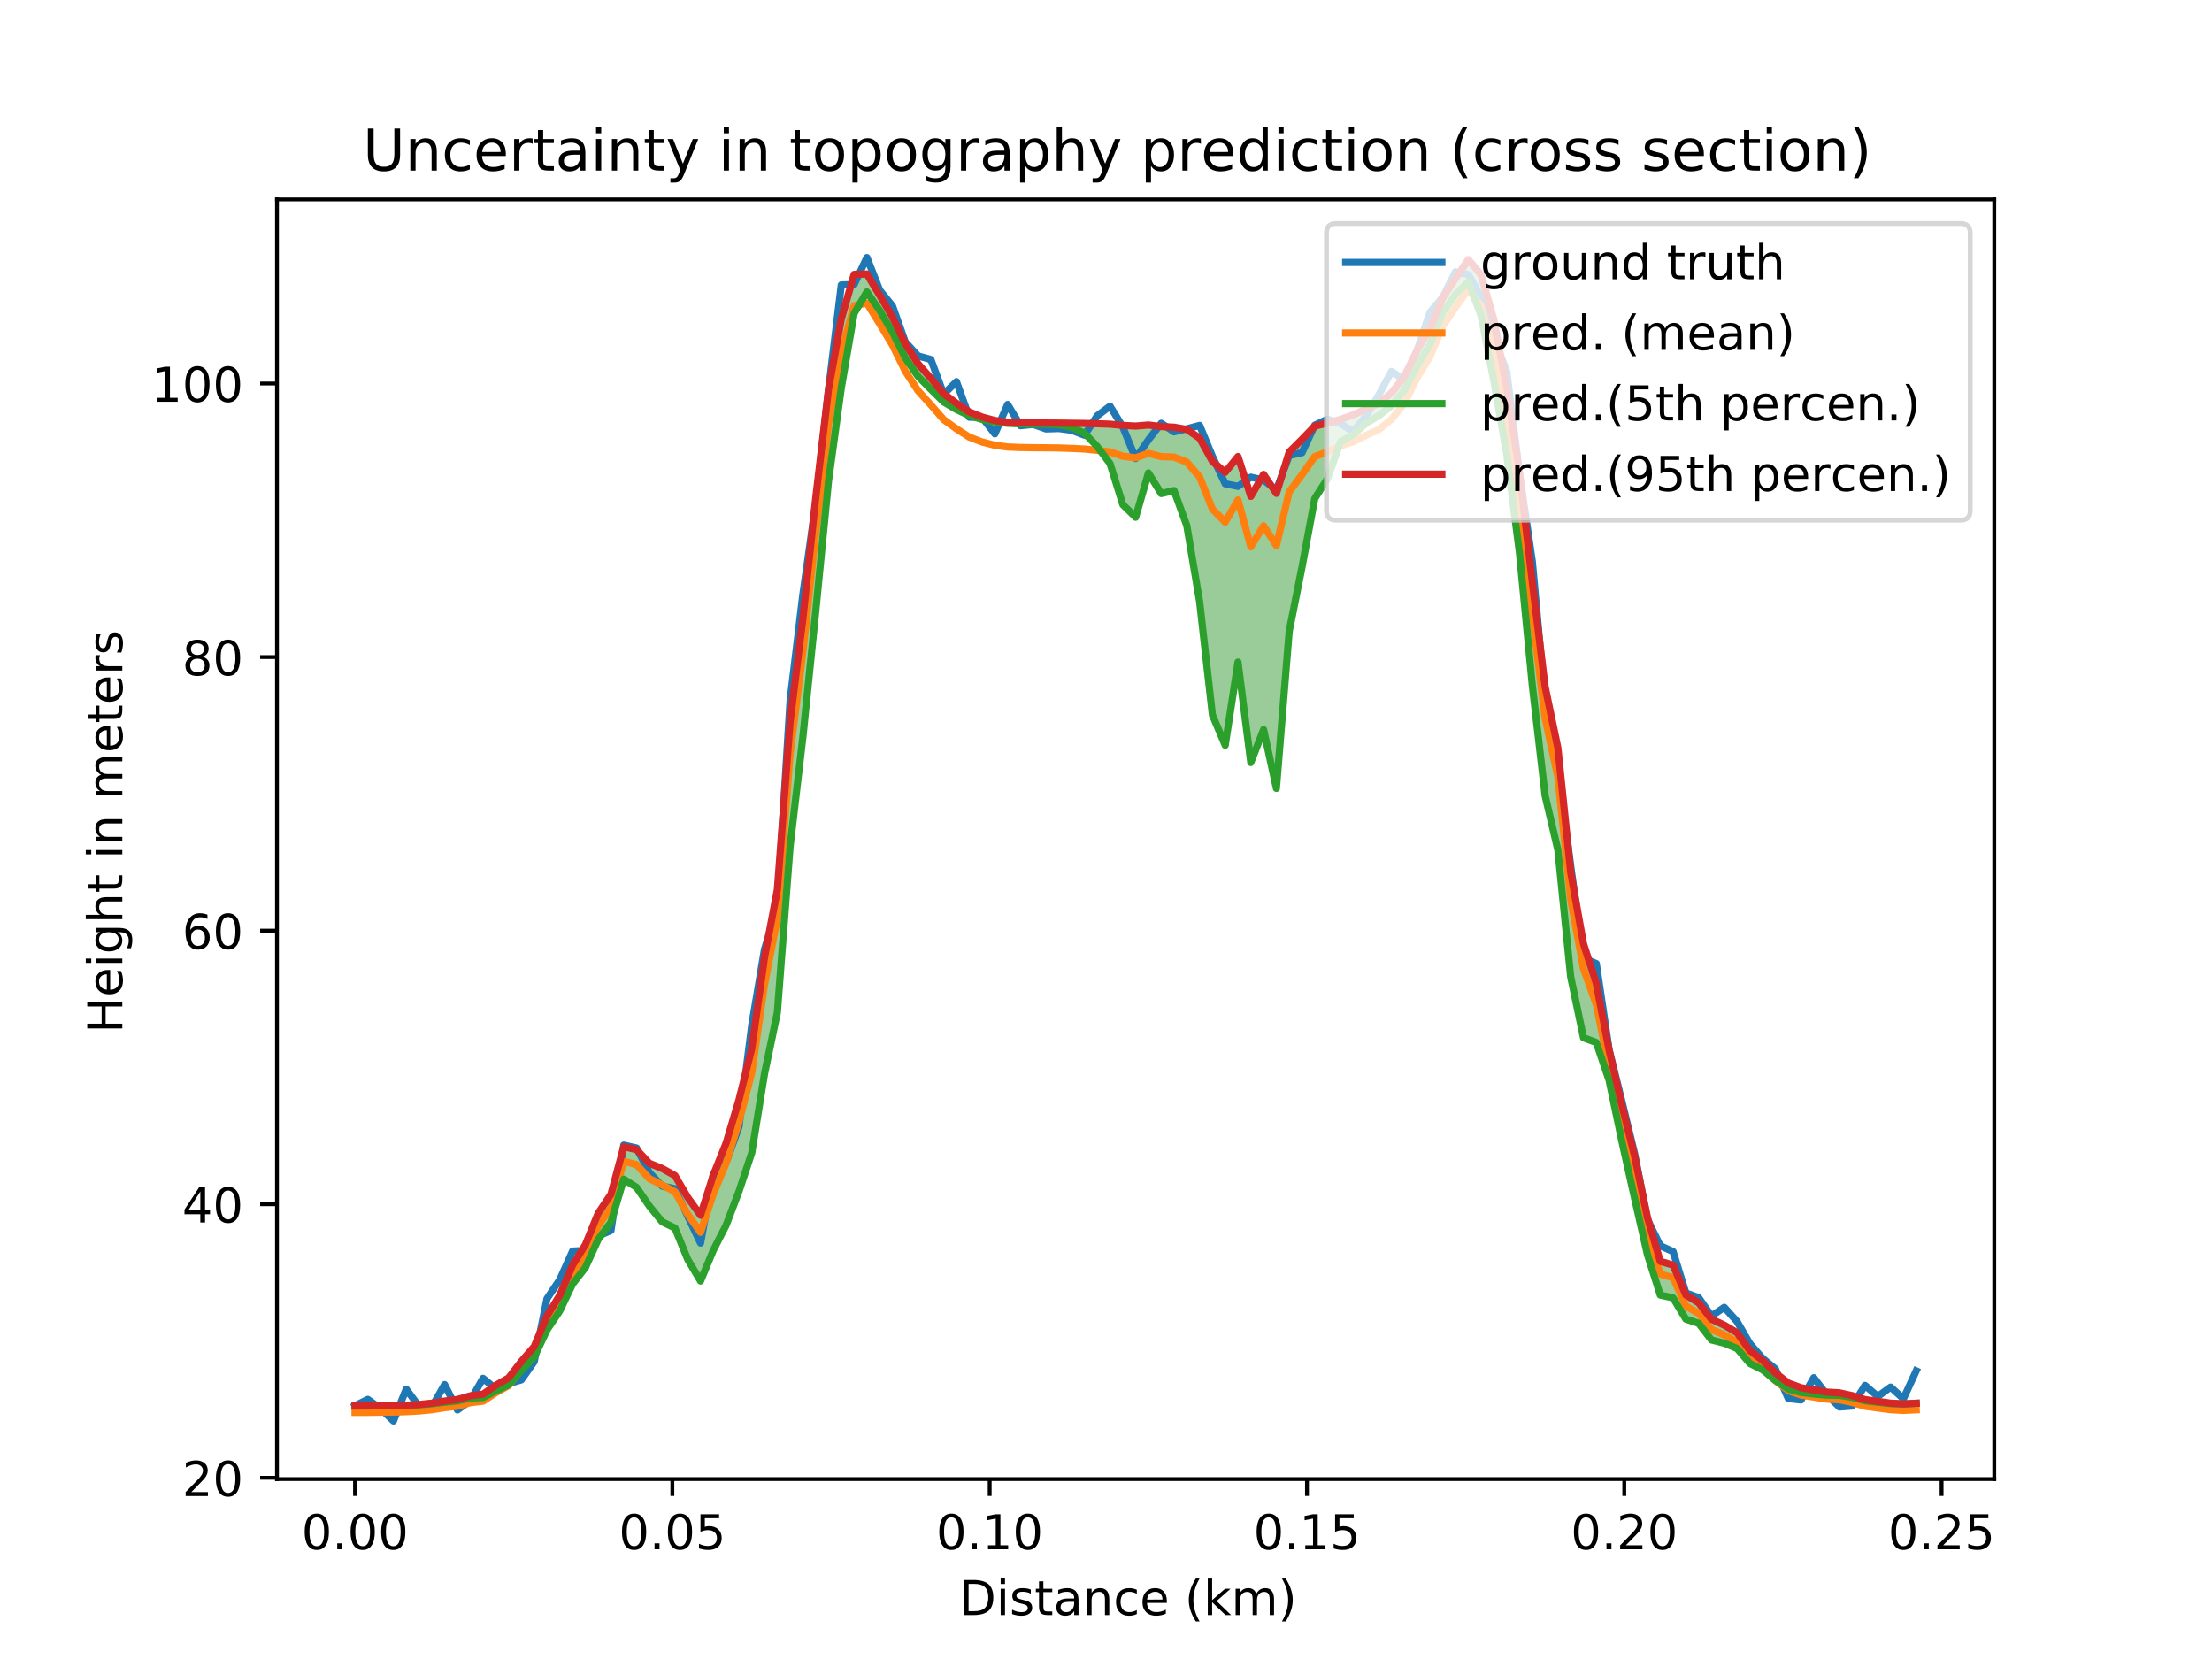 <?xml version="1.0" encoding="utf-8" standalone="no"?>
<!DOCTYPE svg PUBLIC "-//W3C//DTD SVG 1.1//EN"
  "http://www.w3.org/Graphics/SVG/1.1/DTD/svg11.dtd">
<!-- Created with matplotlib (http://matplotlib.org/) -->
<svg height="345pt" version="1.1" viewBox="0 0 460 345" width="460pt" xmlns="http://www.w3.org/2000/svg" xmlns:xlink="http://www.w3.org/1999/xlink">
 <defs>
  <style type="text/css">
*{stroke-linecap:butt;stroke-linejoin:round;}
  </style>
 </defs>
 <g id="figure_1">
  <g id="patch_1">
   <path d="M 0 345.6 
L 460.8 345.6 
L 460.8 0 
L 0 0 
z
" style="fill:#ffffff;"/>
  </g>
  <g id="axes_1">
   <g id="patch_2">
    <path d="M 57.6 307.584 
L 414.72 307.584 
L 414.72 41.472 
L 57.6 41.472 
z
" style="fill:#ffffff;"/>
   </g>
   <g id="PolyCollection_1">
    <path clip-path="url(#pccee287b37)" d="M 73.833 292.38 
L 73.833 292.38 
L 76.494 292.376 
L 79.155 292.34 
L 81.816 292.316 
L 84.477 292.251 
L 87.138 292.141 
L 89.799 291.929 
L 92.46 291.596 
L 95.122 291.331 
L 97.783 290.728 
L 100.444 290.62 
L 103.105 289.257 
L 105.766 287.981 
L 108.427 284.986 
L 111.088 282.226 
L 113.749 276.567 
L 116.41 272.613 
L 119.071 267.031 
L 121.733 263.609 
L 124.394 257.754 
L 127.055 254.171 
L 129.716 245.22 
L 132.377 246.928 
L 135.038 250.811 
L 137.699 254.08 
L 140.36 255.38 
L 143.021 261.915 
L 145.683 266.396 
L 148.344 259.986 
L 151.005 254.787 
L 153.666 247.782 
L 156.327 239.755 
L 158.988 223.291 
L 161.649 210.592 
L 164.31 175.935 
L 166.971 153.208 
L 169.632 127.203 
L 172.294 100.026 
L 174.955 80.633 
L 177.616 65.183 
L 180.277 60.71 
L 182.938 64.564 
L 185.599 69.052 
L 188.26 74.426 
L 190.921 78.278 
L 193.582 80.968 
L 196.243 83.584 
L 198.905 85.171 
L 201.566 86.418 
L 204.227 87.227 
L 206.888 87.754 
L 209.549 88.025 
L 212.21 88.137 
L 214.871 88.198 
L 217.532 88.224 
L 220.193 88.321 
L 222.854 88.891 
L 225.516 90.052 
L 228.177 92.857 
L 230.838 96.404 
L 233.499 104.944 
L 236.16 107.563 
L 238.821 98.349 
L 241.482 102.639 
L 244.143 102.016 
L 246.804 109.315 
L 249.466 125.105 
L 252.127 148.68 
L 254.788 154.979 
L 257.449 137.686 
L 260.11 158.561 
L 262.771 151.724 
L 265.432 163.943 
L 268.093 131.312 
L 270.754 117.971 
L 273.415 103.66 
L 276.077 99.509 
L 278.738 91.922 
L 281.399 90.362 
L 284.06 88.041 
L 286.721 86.442 
L 289.382 84.369 
L 292.043 81.153 
L 294.704 76.015 
L 297.365 71.669 
L 300.026 65.045 
L 302.688 61.23 
L 305.349 58.586 
L 308.01 65.664 
L 310.671 79.306 
L 313.332 94.451 
L 315.993 115.039 
L 318.654 142.537 
L 321.315 165.45 
L 323.976 176.777 
L 326.637 203.151 
L 329.299 215.817 
L 331.96 216.79 
L 334.621 224.665 
L 337.282 237.339 
L 339.943 249.266 
L 342.604 260.949 
L 345.265 269.32 
L 347.926 269.902 
L 350.587 274.327 
L 353.249 275.198 
L 355.91 278.649 
L 358.571 279.326 
L 361.232 280.422 
L 363.893 283.537 
L 366.554 284.867 
L 369.215 287.071 
L 371.876 288.854 
L 374.537 289.57 
L 377.198 289.881 
L 379.86 290.126 
L 382.521 290.155 
L 385.182 290.591 
L 387.843 291.293 
L 390.504 291.596 
L 393.165 291.881 
L 395.826 291.985 
L 398.487 291.819 
L 398.487 291.819 
L 398.487 291.819 
L 395.826 291.948 
L 393.165 291.8 
L 390.504 291.428 
L 387.843 291.058 
L 385.182 290.237 
L 382.521 289.647 
L 379.86 289.498 
L 377.198 289.041 
L 374.537 288.588 
L 371.876 287.609 
L 369.215 285.496 
L 366.554 282.921 
L 363.893 280.845 
L 361.232 277.154 
L 358.571 275.57 
L 355.91 274.344 
L 353.249 270.944 
L 350.587 269.286 
L 347.926 263.092 
L 345.265 262.297 
L 342.604 253.206 
L 339.943 240.46 
L 337.282 229.817 
L 334.621 218.37 
L 331.96 204.512 
L 329.299 196.266 
L 326.637 181.38 
L 323.976 155.574 
L 321.315 142.799 
L 318.654 121.018 
L 315.993 98.312 
L 313.332 80.632 
L 310.671 66.526 
L 308.01 57.148 
L 305.349 53.982 
L 302.688 57.918 
L 300.026 61.931 
L 297.365 68.368 
L 294.704 72.808 
L 292.043 78.282 
L 289.382 81.694 
L 286.721 83.885 
L 284.06 85.061 
L 281.399 86.269 
L 278.738 87.223 
L 276.077 87.967 
L 273.415 88.613 
L 270.754 91.361 
L 268.093 94.016 
L 265.432 102.596 
L 262.771 98.652 
L 260.11 103.22 
L 257.449 94.938 
L 254.788 98.215 
L 252.127 95.946 
L 249.466 91.115 
L 246.804 89.302 
L 244.143 88.835 
L 241.482 88.716 
L 238.821 88.38 
L 236.16 88.6 
L 233.499 88.46 
L 230.838 88.211 
L 228.177 88.114 
L 225.516 88.057 
L 222.854 88.022 
L 220.193 87.986 
L 217.532 87.968 
L 214.871 87.954 
L 212.21 87.916 
L 209.549 87.803 
L 206.888 87.443 
L 204.227 86.726 
L 201.566 85.666 
L 198.905 83.859 
L 196.243 81.856 
L 193.582 78.683 
L 190.921 75.663 
L 188.26 71.473 
L 185.599 65.928 
L 182.938 61.423 
L 180.277 56.985 
L 177.616 57.064 
L 174.955 66.293 
L 172.294 80.966 
L 169.632 103.601 
L 166.971 128.566 
L 164.31 150.036 
L 161.649 185.05 
L 158.988 199.066 
L 156.327 218.057 
L 153.666 228.763 
L 151.005 237.697 
L 148.344 244.352 
L 145.683 252.719 
L 143.021 249.008 
L 140.36 244.472 
L 137.699 242.992 
L 135.038 241.916 
L 132.377 239.072 
L 129.716 238.476 
L 127.055 248.355 
L 124.394 252.307 
L 121.733 258.85 
L 119.071 263.108 
L 116.41 269.343 
L 113.749 273.676 
L 111.088 280.032 
L 108.427 283.1 
L 105.766 286.543 
L 103.105 288.09 
L 100.444 289.928 
L 97.783 290.279 
L 95.122 291.033 
L 92.46 291.366 
L 89.799 291.8 
L 87.138 292.071 
L 84.477 292.218 
L 81.816 292.309 
L 79.155 292.338 
L 76.494 292.375 
L 73.833 292.38 
z
" style="fill:#008000;fill-opacity:0.4;"/>
   </g>
   <g id="matplotlib.axis_1">
    <g id="xtick_1">
     <g id="line2d_1">
      <defs>
       <path d="M 0 0 
L 0 3.5 
" id="m22ac71184d" style="stroke:#000000;stroke-width:0.8;"/>
      </defs>
      <g>
       <use style="stroke:#000000;stroke-width:0.8;" x="73.833" xlink:href="#m22ac71184d" y="307.584"/>
      </g>
     </g>
     <g id="text_1">
      <!-- 0.00 -->
      <defs>
       <path d="M 31.781 66.406 
Q 24.172 66.406 20.328 58.906 
Q 16.5 51.422 16.5 36.375 
Q 16.5 21.391 20.328 13.891 
Q 24.172 6.391 31.781 6.391 
Q 39.453 6.391 43.281 13.891 
Q 47.125 21.391 47.125 36.375 
Q 47.125 51.422 43.281 58.906 
Q 39.453 66.406 31.781 66.406 
z
M 31.781 74.219 
Q 44.047 74.219 50.516 64.516 
Q 56.984 54.828 56.984 36.375 
Q 56.984 17.969 50.516 8.266 
Q 44.047 -1.422 31.781 -1.422 
Q 19.531 -1.422 13.062 8.266 
Q 6.594 17.969 6.594 36.375 
Q 6.594 54.828 13.062 64.516 
Q 19.531 74.219 31.781 74.219 
z
" id="DejaVuSans-30"/>
       <path d="M 10.688 12.406 
L 21 12.406 
L 21 0 
L 10.688 0 
z
" id="DejaVuSans-2e"/>
      </defs>
      <g transform="translate(62.7 322.182)scale(0.1 -0.1)">
       <use xlink:href="#DejaVuSans-30"/>
       <use x="63.623" xlink:href="#DejaVuSans-2e"/>
       <use x="95.41" xlink:href="#DejaVuSans-30"/>
       <use x="159.033" xlink:href="#DejaVuSans-30"/>
      </g>
     </g>
    </g>
    <g id="xtick_2">
     <g id="line2d_2">
      <g>
       <use style="stroke:#000000;stroke-width:0.8;" x="139.819" xlink:href="#m22ac71184d" y="307.584"/>
      </g>
     </g>
     <g id="text_2">
      <!-- 0.05 -->
      <defs>
       <path d="M 10.797 72.906 
L 49.516 72.906 
L 49.516 64.594 
L 19.828 64.594 
L 19.828 46.734 
Q 21.969 47.469 24.109 47.828 
Q 26.266 48.188 28.422 48.188 
Q 40.625 48.188 47.75 41.5 
Q 54.891 34.812 54.891 23.391 
Q 54.891 11.625 47.562 5.094 
Q 40.234 -1.422 26.906 -1.422 
Q 22.312 -1.422 17.547 -0.641 
Q 12.797 0.141 7.719 1.703 
L 7.719 11.625 
Q 12.109 9.234 16.797 8.062 
Q 21.484 6.891 26.703 6.891 
Q 35.156 6.891 40.078 11.328 
Q 45.016 15.766 45.016 23.391 
Q 45.016 31 40.078 35.438 
Q 35.156 39.891 26.703 39.891 
Q 22.75 39.891 18.812 39.016 
Q 14.891 38.141 10.797 36.281 
z
" id="DejaVuSans-35"/>
      </defs>
      <g transform="translate(128.687 322.182)scale(0.1 -0.1)">
       <use xlink:href="#DejaVuSans-30"/>
       <use x="63.623" xlink:href="#DejaVuSans-2e"/>
       <use x="95.41" xlink:href="#DejaVuSans-30"/>
       <use x="159.033" xlink:href="#DejaVuSans-35"/>
      </g>
     </g>
    </g>
    <g id="xtick_3">
     <g id="line2d_3">
      <g>
       <use style="stroke:#000000;stroke-width:0.8;" x="205.806" xlink:href="#m22ac71184d" y="307.584"/>
      </g>
     </g>
     <g id="text_3">
      <!-- 0.10 -->
      <defs>
       <path d="M 12.406 8.297 
L 28.516 8.297 
L 28.516 63.922 
L 10.984 60.406 
L 10.984 69.391 
L 28.422 72.906 
L 38.281 72.906 
L 38.281 8.297 
L 54.391 8.297 
L 54.391 0 
L 12.406 0 
z
" id="DejaVuSans-31"/>
      </defs>
      <g transform="translate(194.673 322.182)scale(0.1 -0.1)">
       <use xlink:href="#DejaVuSans-30"/>
       <use x="63.623" xlink:href="#DejaVuSans-2e"/>
       <use x="95.41" xlink:href="#DejaVuSans-31"/>
       <use x="159.033" xlink:href="#DejaVuSans-30"/>
      </g>
     </g>
    </g>
    <g id="xtick_4">
     <g id="line2d_4">
      <g>
       <use style="stroke:#000000;stroke-width:0.8;" x="271.793" xlink:href="#m22ac71184d" y="307.584"/>
      </g>
     </g>
     <g id="text_4">
      <!-- 0.15 -->
      <g transform="translate(260.66 322.182)scale(0.1 -0.1)">
       <use xlink:href="#DejaVuSans-30"/>
       <use x="63.623" xlink:href="#DejaVuSans-2e"/>
       <use x="95.41" xlink:href="#DejaVuSans-31"/>
       <use x="159.033" xlink:href="#DejaVuSans-35"/>
      </g>
     </g>
    </g>
    <g id="xtick_5">
     <g id="line2d_5">
      <g>
       <use style="stroke:#000000;stroke-width:0.8;" x="337.78" xlink:href="#m22ac71184d" y="307.584"/>
      </g>
     </g>
     <g id="text_5">
      <!-- 0.20 -->
      <defs>
       <path d="M 19.188 8.297 
L 53.609 8.297 
L 53.609 0 
L 7.328 0 
L 7.328 8.297 
Q 12.938 14.109 22.625 23.891 
Q 32.328 33.688 34.812 36.531 
Q 39.547 41.844 41.422 45.531 
Q 43.312 49.219 43.312 52.781 
Q 43.312 58.594 39.234 62.25 
Q 35.156 65.922 28.609 65.922 
Q 23.969 65.922 18.812 64.312 
Q 13.672 62.703 7.812 59.422 
L 7.812 69.391 
Q 13.766 71.781 18.938 73 
Q 24.125 74.219 28.422 74.219 
Q 39.75 74.219 46.484 68.547 
Q 53.219 62.891 53.219 53.422 
Q 53.219 48.922 51.531 44.891 
Q 49.859 40.875 45.406 35.406 
Q 44.188 33.984 37.641 27.219 
Q 31.109 20.453 19.188 8.297 
z
" id="DejaVuSans-32"/>
      </defs>
      <g transform="translate(326.647 322.182)scale(0.1 -0.1)">
       <use xlink:href="#DejaVuSans-30"/>
       <use x="63.623" xlink:href="#DejaVuSans-2e"/>
       <use x="95.41" xlink:href="#DejaVuSans-32"/>
       <use x="159.033" xlink:href="#DejaVuSans-30"/>
      </g>
     </g>
    </g>
    <g id="xtick_6">
     <g id="line2d_6">
      <g>
       <use style="stroke:#000000;stroke-width:0.8;" x="403.766" xlink:href="#m22ac71184d" y="307.584"/>
      </g>
     </g>
     <g id="text_6">
      <!-- 0.25 -->
      <g transform="translate(392.633 322.182)scale(0.1 -0.1)">
       <use xlink:href="#DejaVuSans-30"/>
       <use x="63.623" xlink:href="#DejaVuSans-2e"/>
       <use x="95.41" xlink:href="#DejaVuSans-32"/>
       <use x="159.033" xlink:href="#DejaVuSans-35"/>
      </g>
     </g>
    </g>
    <g id="text_7">
     <!--  Distance (km)   -->
     <defs>
      <path id="DejaVuSans-20"/>
      <path d="M 19.672 64.797 
L 19.672 8.109 
L 31.594 8.109 
Q 46.688 8.109 53.688 14.938 
Q 60.688 21.781 60.688 36.531 
Q 60.688 51.172 53.688 57.984 
Q 46.688 64.797 31.594 64.797 
z
M 9.812 72.906 
L 30.078 72.906 
Q 51.266 72.906 61.172 64.094 
Q 71.094 55.281 71.094 36.531 
Q 71.094 17.672 61.125 8.828 
Q 51.172 0 30.078 0 
L 9.812 0 
z
" id="DejaVuSans-44"/>
      <path d="M 9.422 54.688 
L 18.406 54.688 
L 18.406 0 
L 9.422 0 
z
M 9.422 75.984 
L 18.406 75.984 
L 18.406 64.594 
L 9.422 64.594 
z
" id="DejaVuSans-69"/>
      <path d="M 44.281 53.078 
L 44.281 44.578 
Q 40.484 46.531 36.375 47.5 
Q 32.281 48.484 27.875 48.484 
Q 21.188 48.484 17.844 46.438 
Q 14.5 44.391 14.5 40.281 
Q 14.5 37.156 16.891 35.375 
Q 19.281 33.594 26.516 31.984 
L 29.594 31.297 
Q 39.156 29.25 43.188 25.516 
Q 47.219 21.781 47.219 15.094 
Q 47.219 7.469 41.188 3.016 
Q 35.156 -1.422 24.609 -1.422 
Q 20.219 -1.422 15.453 -0.562 
Q 10.688 0.297 5.422 2 
L 5.422 11.281 
Q 10.406 8.688 15.234 7.391 
Q 20.062 6.109 24.812 6.109 
Q 31.156 6.109 34.562 8.281 
Q 37.984 10.453 37.984 14.406 
Q 37.984 18.062 35.516 20.016 
Q 33.062 21.969 24.703 23.781 
L 21.578 24.516 
Q 13.234 26.266 9.516 29.906 
Q 5.812 33.547 5.812 39.891 
Q 5.812 47.609 11.281 51.797 
Q 16.75 56 26.812 56 
Q 31.781 56 36.172 55.266 
Q 40.578 54.547 44.281 53.078 
z
" id="DejaVuSans-73"/>
      <path d="M 18.312 70.219 
L 18.312 54.688 
L 36.812 54.688 
L 36.812 47.703 
L 18.312 47.703 
L 18.312 18.016 
Q 18.312 11.328 20.141 9.422 
Q 21.969 7.516 27.594 7.516 
L 36.812 7.516 
L 36.812 0 
L 27.594 0 
Q 17.188 0 13.234 3.875 
Q 9.281 7.766 9.281 18.016 
L 9.281 47.703 
L 2.688 47.703 
L 2.688 54.688 
L 9.281 54.688 
L 9.281 70.219 
z
" id="DejaVuSans-74"/>
      <path d="M 34.281 27.484 
Q 23.391 27.484 19.188 25 
Q 14.984 22.516 14.984 16.5 
Q 14.984 11.719 18.141 8.906 
Q 21.297 6.109 26.703 6.109 
Q 34.188 6.109 38.703 11.406 
Q 43.219 16.703 43.219 25.484 
L 43.219 27.484 
z
M 52.203 31.203 
L 52.203 0 
L 43.219 0 
L 43.219 8.297 
Q 40.141 3.328 35.547 0.953 
Q 30.953 -1.422 24.312 -1.422 
Q 15.922 -1.422 10.953 3.297 
Q 6 8.016 6 15.922 
Q 6 25.141 12.172 29.828 
Q 18.359 34.516 30.609 34.516 
L 43.219 34.516 
L 43.219 35.406 
Q 43.219 41.609 39.141 45 
Q 35.062 48.391 27.688 48.391 
Q 23 48.391 18.547 47.266 
Q 14.109 46.141 10.016 43.891 
L 10.016 52.203 
Q 14.938 54.109 19.578 55.047 
Q 24.219 56 28.609 56 
Q 40.484 56 46.344 49.844 
Q 52.203 43.703 52.203 31.203 
z
" id="DejaVuSans-61"/>
      <path d="M 54.891 33.016 
L 54.891 0 
L 45.906 0 
L 45.906 32.719 
Q 45.906 40.484 42.875 44.328 
Q 39.844 48.188 33.797 48.188 
Q 26.516 48.188 22.312 43.547 
Q 18.109 38.922 18.109 30.906 
L 18.109 0 
L 9.078 0 
L 9.078 54.688 
L 18.109 54.688 
L 18.109 46.188 
Q 21.344 51.125 25.703 53.562 
Q 30.078 56 35.797 56 
Q 45.219 56 50.047 50.172 
Q 54.891 44.344 54.891 33.016 
z
" id="DejaVuSans-6e"/>
      <path d="M 48.781 52.594 
L 48.781 44.188 
Q 44.969 46.297 41.141 47.344 
Q 37.312 48.391 33.406 48.391 
Q 24.656 48.391 19.812 42.844 
Q 14.984 37.312 14.984 27.297 
Q 14.984 17.281 19.812 11.734 
Q 24.656 6.203 33.406 6.203 
Q 37.312 6.203 41.141 7.25 
Q 44.969 8.297 48.781 10.406 
L 48.781 2.094 
Q 45.016 0.344 40.984 -0.531 
Q 36.969 -1.422 32.422 -1.422 
Q 20.062 -1.422 12.781 6.344 
Q 5.516 14.109 5.516 27.297 
Q 5.516 40.672 12.859 48.328 
Q 20.219 56 33.016 56 
Q 37.156 56 41.109 55.141 
Q 45.062 54.297 48.781 52.594 
z
" id="DejaVuSans-63"/>
      <path d="M 56.203 29.594 
L 56.203 25.203 
L 14.891 25.203 
Q 15.484 15.922 20.484 11.062 
Q 25.484 6.203 34.422 6.203 
Q 39.594 6.203 44.453 7.469 
Q 49.312 8.734 54.109 11.281 
L 54.109 2.781 
Q 49.266 0.734 44.188 -0.344 
Q 39.109 -1.422 33.891 -1.422 
Q 20.797 -1.422 13.156 6.188 
Q 5.516 13.812 5.516 26.812 
Q 5.516 40.234 12.766 48.109 
Q 20.016 56 32.328 56 
Q 43.359 56 49.781 48.891 
Q 56.203 41.797 56.203 29.594 
z
M 47.219 32.234 
Q 47.125 39.594 43.094 43.984 
Q 39.062 48.391 32.422 48.391 
Q 24.906 48.391 20.391 44.141 
Q 15.875 39.891 15.188 32.172 
z
" id="DejaVuSans-65"/>
      <path d="M 31 75.875 
Q 24.469 64.656 21.281 53.656 
Q 18.109 42.672 18.109 31.391 
Q 18.109 20.125 21.312 9.062 
Q 24.516 -2 31 -13.188 
L 23.188 -13.188 
Q 15.875 -1.703 12.234 9.375 
Q 8.594 20.453 8.594 31.391 
Q 8.594 42.281 12.203 53.312 
Q 15.828 64.359 23.188 75.875 
z
" id="DejaVuSans-28"/>
      <path d="M 9.078 75.984 
L 18.109 75.984 
L 18.109 31.109 
L 44.922 54.688 
L 56.391 54.688 
L 27.391 29.109 
L 57.625 0 
L 45.906 0 
L 18.109 26.703 
L 18.109 0 
L 9.078 0 
z
" id="DejaVuSans-6b"/>
      <path d="M 52 44.188 
Q 55.375 50.25 60.062 53.125 
Q 64.75 56 71.094 56 
Q 79.641 56 84.281 50.016 
Q 88.922 44.047 88.922 33.016 
L 88.922 0 
L 79.891 0 
L 79.891 32.719 
Q 79.891 40.578 77.094 44.375 
Q 74.312 48.188 68.609 48.188 
Q 61.625 48.188 57.562 43.547 
Q 53.516 38.922 53.516 30.906 
L 53.516 0 
L 44.484 0 
L 44.484 32.719 
Q 44.484 40.625 41.703 44.406 
Q 38.922 48.188 33.109 48.188 
Q 26.219 48.188 22.156 43.531 
Q 18.109 38.875 18.109 30.906 
L 18.109 0 
L 9.078 0 
L 9.078 54.688 
L 18.109 54.688 
L 18.109 46.188 
Q 21.188 51.219 25.484 53.609 
Q 29.781 56 35.688 56 
Q 41.656 56 45.828 52.969 
Q 50 49.953 52 44.188 
z
" id="DejaVuSans-6d"/>
      <path d="M 8.016 75.875 
L 15.828 75.875 
Q 23.141 64.359 26.781 53.312 
Q 30.422 42.281 30.422 31.391 
Q 30.422 20.453 26.781 9.375 
Q 23.141 -1.703 15.828 -13.188 
L 8.016 -13.188 
Q 14.5 -2 17.703 9.062 
Q 20.906 20.125 20.906 31.391 
Q 20.906 42.672 17.703 53.656 
Q 14.5 64.656 8.016 75.875 
z
" id="DejaVuSans-29"/>
     </defs>
     <g transform="translate(196.274 335.861)scale(0.1 -0.1)">
      <use xlink:href="#DejaVuSans-20"/>
      <use x="31.787" xlink:href="#DejaVuSans-44"/>
      <use x="108.789" xlink:href="#DejaVuSans-69"/>
      <use x="136.572" xlink:href="#DejaVuSans-73"/>
      <use x="188.672" xlink:href="#DejaVuSans-74"/>
      <use x="227.881" xlink:href="#DejaVuSans-61"/>
      <use x="289.16" xlink:href="#DejaVuSans-6e"/>
      <use x="352.539" xlink:href="#DejaVuSans-63"/>
      <use x="407.52" xlink:href="#DejaVuSans-65"/>
      <use x="469.043" xlink:href="#DejaVuSans-20"/>
      <use x="500.83" xlink:href="#DejaVuSans-28"/>
      <use x="539.844" xlink:href="#DejaVuSans-6b"/>
      <use x="597.754" xlink:href="#DejaVuSans-6d"/>
      <use x="695.166" xlink:href="#DejaVuSans-29"/>
      <use x="734.18" xlink:href="#DejaVuSans-20"/>
      <use x="765.967" xlink:href="#DejaVuSans-20"/>
     </g>
    </g>
   </g>
   <g id="matplotlib.axis_2">
    <g id="ytick_1">
     <g id="line2d_7">
      <defs>
       <path d="M 0 0 
L -3.5 0 
" id="md0be994d78" style="stroke:#000000;stroke-width:0.8;"/>
      </defs>
      <g>
       <use style="stroke:#000000;stroke-width:0.8;" x="57.6" xlink:href="#md0be994d78" y="307.313"/>
      </g>
     </g>
     <g id="text_8">
      <!-- 20 -->
      <g transform="translate(37.875 311.113)scale(0.1 -0.1)">
       <use xlink:href="#DejaVuSans-32"/>
       <use x="63.623" xlink:href="#DejaVuSans-30"/>
      </g>
     </g>
    </g>
    <g id="ytick_2">
     <g id="line2d_8">
      <g>
       <use style="stroke:#000000;stroke-width:0.8;" x="57.6" xlink:href="#md0be994d78" y="250.423"/>
      </g>
     </g>
     <g id="text_9">
      <!-- 40 -->
      <defs>
       <path d="M 37.797 64.312 
L 12.891 25.391 
L 37.797 25.391 
z
M 35.203 72.906 
L 47.609 72.906 
L 47.609 25.391 
L 58.016 25.391 
L 58.016 17.188 
L 47.609 17.188 
L 47.609 0 
L 37.797 0 
L 37.797 17.188 
L 4.891 17.188 
L 4.891 26.703 
z
" id="DejaVuSans-34"/>
      </defs>
      <g transform="translate(37.875 254.223)scale(0.1 -0.1)">
       <use xlink:href="#DejaVuSans-34"/>
       <use x="63.623" xlink:href="#DejaVuSans-30"/>
      </g>
     </g>
    </g>
    <g id="ytick_3">
     <g id="line2d_9">
      <g>
       <use style="stroke:#000000;stroke-width:0.8;" x="57.6" xlink:href="#md0be994d78" y="193.533"/>
      </g>
     </g>
     <g id="text_10">
      <!-- 60 -->
      <defs>
       <path d="M 33.016 40.375 
Q 26.375 40.375 22.484 35.828 
Q 18.609 31.297 18.609 23.391 
Q 18.609 15.531 22.484 10.953 
Q 26.375 6.391 33.016 6.391 
Q 39.656 6.391 43.531 10.953 
Q 47.406 15.531 47.406 23.391 
Q 47.406 31.297 43.531 35.828 
Q 39.656 40.375 33.016 40.375 
z
M 52.594 71.297 
L 52.594 62.312 
Q 48.875 64.062 45.094 64.984 
Q 41.312 65.922 37.594 65.922 
Q 27.828 65.922 22.672 59.328 
Q 17.531 52.734 16.797 39.406 
Q 19.672 43.656 24.016 45.922 
Q 28.375 48.188 33.594 48.188 
Q 44.578 48.188 50.953 41.516 
Q 57.328 34.859 57.328 23.391 
Q 57.328 12.156 50.688 5.359 
Q 44.047 -1.422 33.016 -1.422 
Q 20.359 -1.422 13.672 8.266 
Q 6.984 17.969 6.984 36.375 
Q 6.984 53.656 15.188 63.938 
Q 23.391 74.219 37.203 74.219 
Q 40.922 74.219 44.703 73.484 
Q 48.484 72.75 52.594 71.297 
z
" id="DejaVuSans-36"/>
      </defs>
      <g transform="translate(37.875 197.333)scale(0.1 -0.1)">
       <use xlink:href="#DejaVuSans-36"/>
       <use x="63.623" xlink:href="#DejaVuSans-30"/>
      </g>
     </g>
    </g>
    <g id="ytick_4">
     <g id="line2d_10">
      <g>
       <use style="stroke:#000000;stroke-width:0.8;" x="57.6" xlink:href="#md0be994d78" y="136.643"/>
      </g>
     </g>
     <g id="text_11">
      <!-- 80 -->
      <defs>
       <path d="M 31.781 34.625 
Q 24.75 34.625 20.719 30.859 
Q 16.703 27.094 16.703 20.516 
Q 16.703 13.922 20.719 10.156 
Q 24.75 6.391 31.781 6.391 
Q 38.812 6.391 42.859 10.172 
Q 46.922 13.969 46.922 20.516 
Q 46.922 27.094 42.891 30.859 
Q 38.875 34.625 31.781 34.625 
z
M 21.922 38.812 
Q 15.578 40.375 12.031 44.719 
Q 8.5 49.078 8.5 55.328 
Q 8.5 64.062 14.719 69.141 
Q 20.953 74.219 31.781 74.219 
Q 42.672 74.219 48.875 69.141 
Q 55.078 64.062 55.078 55.328 
Q 55.078 49.078 51.531 44.719 
Q 48 40.375 41.703 38.812 
Q 48.828 37.156 52.797 32.312 
Q 56.781 27.484 56.781 20.516 
Q 56.781 9.906 50.312 4.234 
Q 43.844 -1.422 31.781 -1.422 
Q 19.734 -1.422 13.25 4.234 
Q 6.781 9.906 6.781 20.516 
Q 6.781 27.484 10.781 32.312 
Q 14.797 37.156 21.922 38.812 
z
M 18.312 54.391 
Q 18.312 48.734 21.844 45.562 
Q 25.391 42.391 31.781 42.391 
Q 38.141 42.391 41.719 45.562 
Q 45.312 48.734 45.312 54.391 
Q 45.312 60.062 41.719 63.234 
Q 38.141 66.406 31.781 66.406 
Q 25.391 66.406 21.844 63.234 
Q 18.312 60.062 18.312 54.391 
z
" id="DejaVuSans-38"/>
      </defs>
      <g transform="translate(37.875 140.443)scale(0.1 -0.1)">
       <use xlink:href="#DejaVuSans-38"/>
       <use x="63.623" xlink:href="#DejaVuSans-30"/>
      </g>
     </g>
    </g>
    <g id="ytick_5">
     <g id="line2d_11">
      <g>
       <use style="stroke:#000000;stroke-width:0.8;" x="57.6" xlink:href="#md0be994d78" y="79.753"/>
      </g>
     </g>
     <g id="text_12">
      <!-- 100 -->
      <g transform="translate(31.512 83.553)scale(0.1 -0.1)">
       <use xlink:href="#DejaVuSans-31"/>
       <use x="63.623" xlink:href="#DejaVuSans-30"/>
       <use x="127.246" xlink:href="#DejaVuSans-30"/>
      </g>
     </g>
    </g>
    <g id="text_13">
     <!--  Height in meters -->
     <defs>
      <path d="M 9.812 72.906 
L 19.672 72.906 
L 19.672 43.016 
L 55.516 43.016 
L 55.516 72.906 
L 65.375 72.906 
L 65.375 0 
L 55.516 0 
L 55.516 34.719 
L 19.672 34.719 
L 19.672 0 
L 9.812 0 
z
" id="DejaVuSans-48"/>
      <path d="M 45.406 27.984 
Q 45.406 37.75 41.375 43.109 
Q 37.359 48.484 30.078 48.484 
Q 22.859 48.484 18.828 43.109 
Q 14.797 37.75 14.797 27.984 
Q 14.797 18.266 18.828 12.891 
Q 22.859 7.516 30.078 7.516 
Q 37.359 7.516 41.375 12.891 
Q 45.406 18.266 45.406 27.984 
z
M 54.391 6.781 
Q 54.391 -7.172 48.188 -13.984 
Q 42 -20.797 29.203 -20.797 
Q 24.469 -20.797 20.266 -20.094 
Q 16.062 -19.391 12.109 -17.922 
L 12.109 -9.188 
Q 16.062 -11.328 19.922 -12.344 
Q 23.781 -13.375 27.781 -13.375 
Q 36.625 -13.375 41.016 -8.766 
Q 45.406 -4.156 45.406 5.172 
L 45.406 9.625 
Q 42.625 4.781 38.281 2.391 
Q 33.938 0 27.875 0 
Q 17.828 0 11.672 7.656 
Q 5.516 15.328 5.516 27.984 
Q 5.516 40.672 11.672 48.328 
Q 17.828 56 27.875 56 
Q 33.938 56 38.281 53.609 
Q 42.625 51.219 45.406 46.391 
L 45.406 54.688 
L 54.391 54.688 
z
" id="DejaVuSans-67"/>
      <path d="M 54.891 33.016 
L 54.891 0 
L 45.906 0 
L 45.906 32.719 
Q 45.906 40.484 42.875 44.328 
Q 39.844 48.188 33.797 48.188 
Q 26.516 48.188 22.312 43.547 
Q 18.109 38.922 18.109 30.906 
L 18.109 0 
L 9.078 0 
L 9.078 75.984 
L 18.109 75.984 
L 18.109 46.188 
Q 21.344 51.125 25.703 53.562 
Q 30.078 56 35.797 56 
Q 45.219 56 50.047 50.172 
Q 54.891 44.344 54.891 33.016 
z
" id="DejaVuSans-68"/>
      <path d="M 41.109 46.297 
Q 39.594 47.172 37.812 47.578 
Q 36.031 48 33.891 48 
Q 26.266 48 22.188 43.047 
Q 18.109 38.094 18.109 28.812 
L 18.109 0 
L 9.078 0 
L 9.078 54.688 
L 18.109 54.688 
L 18.109 46.188 
Q 20.953 51.172 25.484 53.578 
Q 30.031 56 36.531 56 
Q 37.453 56 38.578 55.875 
Q 39.703 55.766 41.062 55.516 
z
" id="DejaVuSans-72"/>
     </defs>
     <g transform="translate(25.433 218.026)rotate(-90)scale(0.1 -0.1)">
      <use xlink:href="#DejaVuSans-20"/>
      <use x="31.787" xlink:href="#DejaVuSans-48"/>
      <use x="106.982" xlink:href="#DejaVuSans-65"/>
      <use x="168.506" xlink:href="#DejaVuSans-69"/>
      <use x="196.289" xlink:href="#DejaVuSans-67"/>
      <use x="259.766" xlink:href="#DejaVuSans-68"/>
      <use x="323.145" xlink:href="#DejaVuSans-74"/>
      <use x="362.354" xlink:href="#DejaVuSans-20"/>
      <use x="394.141" xlink:href="#DejaVuSans-69"/>
      <use x="421.924" xlink:href="#DejaVuSans-6e"/>
      <use x="485.303" xlink:href="#DejaVuSans-20"/>
      <use x="517.09" xlink:href="#DejaVuSans-6d"/>
      <use x="614.502" xlink:href="#DejaVuSans-65"/>
      <use x="676.025" xlink:href="#DejaVuSans-74"/>
      <use x="715.234" xlink:href="#DejaVuSans-65"/>
      <use x="776.758" xlink:href="#DejaVuSans-72"/>
      <use x="817.871" xlink:href="#DejaVuSans-73"/>
     </g>
    </g>
   </g>
   <g id="line2d_12">
    <path clip-path="url(#pccee287b37)" d="M 73.833 292.331 
L 76.494 291.016 
L 79.155 292.931 
L 81.816 295.488 
L 84.477 288.874 
L 87.138 292.494 
L 89.799 292.607 
L 92.46 287.938 
L 95.122 293.2 
L 97.783 291.298 
L 100.444 286.637 
L 103.105 288.825 
L 105.766 287.74 
L 108.427 286.945 
L 111.088 283.164 
L 113.749 270.068 
L 116.41 266.11 
L 119.071 260.178 
L 121.733 260.026 
L 124.394 257.02 
L 127.055 255.887 
L 129.716 238.132 
L 132.377 238.738 
L 135.038 243.841 
L 137.699 246.653 
L 140.36 247.214 
L 143.021 252.917 
L 145.683 258.5 
L 148.344 244.081 
L 151.005 241.692 
L 153.666 234.363 
L 156.327 213.234 
L 158.988 197.394 
L 161.649 188.738 
L 164.31 145.608 
L 166.971 123.561 
L 169.632 104.695 
L 172.294 81.099 
L 174.955 59.262 
L 177.616 59.176 
L 180.277 53.568 
L 182.938 60.342 
L 185.599 63.637 
L 188.26 71.13 
L 190.921 74.021 
L 193.582 74.763 
L 196.243 81.958 
L 198.905 79.368 
L 201.566 86.764 
L 204.227 86.786 
L 206.888 90.22 
L 209.549 84.107 
L 212.21 88.526 
L 214.871 88.26 
L 217.532 89.2 
L 220.193 89.112 
L 222.854 89.471 
L 225.516 90.501 
L 228.177 86.463 
L 230.838 84.46 
L 233.499 88.798 
L 236.16 95.345 
L 238.821 91.459 
L 241.482 88.02 
L 244.143 89.797 
L 246.804 89.175 
L 249.466 88.467 
L 252.127 94.889 
L 254.788 100.601 
L 257.449 101.145 
L 260.11 99.235 
L 262.771 99.825 
L 265.432 101.899 
L 268.093 94.708 
L 270.754 94.141 
L 273.415 88.422 
L 276.077 87.173 
L 278.738 88.055 
L 281.399 89.754 
L 284.06 86.518 
L 286.721 82.135 
L 289.382 77.23 
L 292.043 79.032 
L 294.704 72.816 
L 297.365 64.967 
L 300.026 61.813 
L 302.688 56.522 
L 305.349 57.112 
L 308.01 61.738 
L 310.671 70.543 
L 313.332 77.158 
L 315.993 98.606 
L 318.654 116.799 
L 321.315 145.823 
L 323.976 159.679 
L 326.637 180.116 
L 329.299 199.252 
L 331.96 200.386 
L 334.621 218.291 
L 337.282 229.03 
L 339.943 239.98 
L 342.604 253.617 
L 345.265 259.062 
L 347.926 260.274 
L 350.587 268.89 
L 353.249 269.855 
L 355.91 273.675 
L 358.571 271.87 
L 361.232 274.82 
L 363.893 279.413 
L 366.554 282.485 
L 369.215 284.681 
L 371.876 290.826 
L 374.537 291.13 
L 377.198 286.507 
L 379.86 289.996 
L 382.521 292.597 
L 385.182 292.391 
L 387.843 288.105 
L 390.504 290.4 
L 393.165 288.455 
L 395.826 290.881 
L 398.487 285.077 
" style="fill:none;stroke:#1f77b4;stroke-linecap:square;stroke-width:1.5;"/>
   </g>
   <g id="line2d_13">
    <path clip-path="url(#pccee287b37)" d="M 73.833 293.71 
L 76.494 293.706 
L 79.155 293.669 
L 81.816 293.642 
L 84.477 293.555 
L 87.138 293.415 
L 89.799 293.155 
L 92.46 292.741 
L 95.122 292.421 
L 97.783 291.699 
L 100.444 291.38 
L 103.105 289.623 
L 105.766 288.135 
L 108.427 284.803 
L 111.088 281.823 
L 113.749 275.657 
L 116.41 271.443 
L 119.071 265.39 
L 121.733 261.298 
L 124.394 254.947 
L 127.055 251.106 
L 129.716 241.503 
L 132.377 242.209 
L 135.038 245.114 
L 137.699 246.412 
L 140.36 247.856 
L 143.021 252.534 
L 145.683 256.268 
L 148.344 248.26 
L 151.005 241.877 
L 153.666 233.302 
L 156.327 223.076 
L 158.988 204.698 
L 161.649 191.065 
L 164.31 156.718 
L 166.971 135.507 
L 169.632 110.886 
L 172.294 88.187 
L 174.955 73.295 
L 177.616 63.574 
L 180.277 63.042 
L 182.938 67.344 
L 185.599 71.771 
L 188.26 77.197 
L 190.921 81.274 
L 193.582 84.205 
L 196.243 87.263 
L 198.905 89.187 
L 201.566 90.9 
L 204.227 91.913 
L 206.888 92.6 
L 209.549 92.949 
L 212.21 93.062 
L 214.871 93.104 
L 217.532 93.124 
L 220.193 93.152 
L 222.854 93.251 
L 225.516 93.38 
L 228.177 93.643 
L 230.838 93.983 
L 233.499 94.871 
L 236.16 95.201 
L 238.821 94.274 
L 241.482 94.959 
L 244.143 95.042 
L 246.804 96.103 
L 249.466 99.179 
L 252.127 105.852 
L 254.788 108.585 
L 257.449 103.969 
L 260.11 113.712 
L 262.771 109.344 
L 265.432 113.468 
L 268.093 102.293 
L 270.754 98.71 
L 273.415 94.944 
L 276.077 93.971 
L 278.738 92.748 
L 281.399 91.878 
L 284.06 90.537 
L 286.721 89.342 
L 289.382 87.193 
L 292.043 83.864 
L 294.704 78.515 
L 297.365 74.168 
L 300.026 67.829 
L 302.688 63.907 
L 305.349 60.163 
L 308.01 63.71 
L 310.671 73.368 
L 313.332 87.307 
L 315.993 104.988 
L 318.654 127.785 
L 321.315 149.242 
L 323.976 161.605 
L 326.637 187.003 
L 329.299 201.434 
L 331.96 208.91 
L 334.621 221.981 
L 337.282 233.254 
L 339.943 243.748 
L 342.604 256.151 
L 345.265 264.965 
L 347.926 265.705 
L 350.587 271.603 
L 353.249 273.137 
L 355.91 276.471 
L 358.571 277.608 
L 361.232 279.111 
L 363.893 282.676 
L 366.554 284.635 
L 369.215 287.126 
L 371.876 289.165 
L 374.537 290.096 
L 377.198 290.525 
L 379.86 290.95 
L 382.521 291.083 
L 385.182 291.645 
L 387.843 292.438 
L 390.504 292.794 
L 393.165 293.15 
L 395.826 293.29 
L 398.487 293.16 
" style="fill:none;stroke:#ff7f0e;stroke-linecap:square;stroke-width:1.5;"/>
   </g>
   <g id="line2d_14">
    <path clip-path="url(#pccee287b37)" d="M 73.833 292.38 
L 76.494 292.376 
L 79.155 292.34 
L 81.816 292.316 
L 84.477 292.251 
L 87.138 292.141 
L 89.799 291.929 
L 92.46 291.596 
L 95.122 291.331 
L 97.783 290.728 
L 100.444 290.62 
L 103.105 289.257 
L 105.766 287.981 
L 108.427 284.986 
L 111.088 282.226 
L 113.749 276.567 
L 116.41 272.613 
L 119.071 267.031 
L 121.733 263.609 
L 124.394 257.754 
L 127.055 254.171 
L 129.716 245.22 
L 132.377 246.928 
L 135.038 250.811 
L 137.699 254.08 
L 140.36 255.38 
L 143.021 261.915 
L 145.683 266.396 
L 148.344 259.986 
L 151.005 254.787 
L 153.666 247.782 
L 156.327 239.755 
L 158.988 223.291 
L 161.649 210.592 
L 164.31 175.935 
L 166.971 153.208 
L 169.632 127.203 
L 172.294 100.026 
L 174.955 80.633 
L 177.616 65.183 
L 180.277 60.71 
L 182.938 64.564 
L 185.599 69.052 
L 188.26 74.426 
L 190.921 78.278 
L 193.582 80.968 
L 196.243 83.584 
L 198.905 85.171 
L 201.566 86.418 
L 204.227 87.227 
L 206.888 87.754 
L 209.549 88.025 
L 212.21 88.137 
L 214.871 88.198 
L 217.532 88.224 
L 220.193 88.321 
L 222.854 88.891 
L 225.516 90.052 
L 228.177 92.857 
L 230.838 96.404 
L 233.499 104.944 
L 236.16 107.563 
L 238.821 98.349 
L 241.482 102.639 
L 244.143 102.016 
L 246.804 109.315 
L 249.466 125.105 
L 252.127 148.68 
L 254.788 154.979 
L 257.449 137.686 
L 260.11 158.561 
L 262.771 151.724 
L 265.432 163.943 
L 268.093 131.312 
L 270.754 117.971 
L 273.415 103.66 
L 276.077 99.509 
L 278.738 91.922 
L 281.399 90.362 
L 284.06 88.041 
L 286.721 86.442 
L 289.382 84.369 
L 292.043 81.153 
L 294.704 76.015 
L 297.365 71.669 
L 300.026 65.045 
L 302.688 61.23 
L 305.349 58.586 
L 308.01 65.664 
L 310.671 79.306 
L 313.332 94.451 
L 315.993 115.039 
L 318.654 142.537 
L 321.315 165.45 
L 323.976 176.777 
L 326.637 203.151 
L 329.299 215.817 
L 331.96 216.79 
L 334.621 224.665 
L 337.282 237.339 
L 339.943 249.266 
L 342.604 260.949 
L 345.265 269.32 
L 347.926 269.902 
L 350.587 274.327 
L 353.249 275.198 
L 355.91 278.649 
L 358.571 279.326 
L 361.232 280.422 
L 363.893 283.537 
L 366.554 284.867 
L 369.215 287.071 
L 371.876 288.854 
L 374.537 289.57 
L 377.198 289.881 
L 379.86 290.126 
L 382.521 290.155 
L 385.182 290.591 
L 387.843 291.293 
L 390.504 291.596 
L 393.165 291.881 
L 395.826 291.985 
L 398.487 291.819 
" style="fill:none;stroke:#2ca02c;stroke-linecap:square;stroke-width:1.5;"/>
   </g>
   <g id="line2d_15">
    <path clip-path="url(#pccee287b37)" d="M 73.833 292.38 
L 76.494 292.375 
L 79.155 292.338 
L 81.816 292.309 
L 84.477 292.218 
L 87.138 292.071 
L 89.799 291.8 
L 92.46 291.366 
L 95.122 291.033 
L 97.783 290.279 
L 100.444 289.928 
L 103.105 288.09 
L 105.766 286.543 
L 108.427 283.1 
L 111.088 280.032 
L 113.749 273.676 
L 116.41 269.343 
L 119.071 263.108 
L 121.733 258.85 
L 124.394 252.307 
L 127.055 248.355 
L 129.716 238.476 
L 132.377 239.072 
L 135.038 241.916 
L 137.699 242.992 
L 140.36 244.472 
L 143.021 249.008 
L 145.683 252.719 
L 148.344 244.352 
L 151.005 237.697 
L 153.666 228.763 
L 156.327 218.057 
L 158.988 199.066 
L 161.649 185.05 
L 164.31 150.036 
L 166.971 128.566 
L 169.632 103.601 
L 172.294 80.966 
L 174.955 66.293 
L 177.616 57.064 
L 180.277 56.985 
L 182.938 61.423 
L 185.599 65.928 
L 188.26 71.473 
L 190.921 75.663 
L 193.582 78.683 
L 196.243 81.856 
L 198.905 83.859 
L 201.566 85.666 
L 204.227 86.726 
L 206.888 87.443 
L 209.549 87.803 
L 212.21 87.916 
L 214.871 87.954 
L 217.532 87.968 
L 220.193 87.986 
L 222.854 88.022 
L 225.516 88.057 
L 228.177 88.114 
L 230.838 88.211 
L 233.499 88.46 
L 236.16 88.6 
L 238.821 88.38 
L 241.482 88.716 
L 244.143 88.835 
L 246.804 89.302 
L 249.466 91.115 
L 252.127 95.946 
L 254.788 98.215 
L 257.449 94.938 
L 260.11 103.22 
L 262.771 98.652 
L 265.432 102.596 
L 268.093 94.016 
L 270.754 91.361 
L 273.415 88.613 
L 276.077 87.967 
L 278.738 87.223 
L 281.399 86.269 
L 284.06 85.061 
L 286.721 83.885 
L 289.382 81.694 
L 292.043 78.282 
L 294.704 72.808 
L 297.365 68.368 
L 300.026 61.931 
L 302.688 57.918 
L 305.349 53.982 
L 308.01 57.148 
L 310.671 66.526 
L 313.332 80.632 
L 315.993 98.312 
L 318.654 121.018 
L 321.315 142.799 
L 323.976 155.574 
L 326.637 181.38 
L 329.299 196.266 
L 331.96 204.512 
L 334.621 218.37 
L 337.282 229.817 
L 339.943 240.46 
L 342.604 253.206 
L 345.265 262.297 
L 347.926 263.092 
L 350.587 269.286 
L 353.249 270.944 
L 355.91 274.344 
L 358.571 275.57 
L 361.232 277.154 
L 363.893 280.845 
L 366.554 282.921 
L 369.215 285.496 
L 371.876 287.609 
L 374.537 288.588 
L 377.198 289.041 
L 379.86 289.498 
L 382.521 289.647 
L 385.182 290.237 
L 387.843 291.058 
L 390.504 291.428 
L 393.165 291.8 
L 395.826 291.948 
L 398.487 291.819 
" style="fill:none;stroke:#d62728;stroke-linecap:square;stroke-width:1.5;"/>
   </g>
   <g id="patch_3">
    <path d="M 57.6 307.584 
L 57.6 41.472 
" style="fill:none;stroke:#000000;stroke-linecap:square;stroke-linejoin:miter;stroke-width:0.8;"/>
   </g>
   <g id="patch_4">
    <path d="M 414.72 307.584 
L 414.72 41.472 
" style="fill:none;stroke:#000000;stroke-linecap:square;stroke-linejoin:miter;stroke-width:0.8;"/>
   </g>
   <g id="patch_5">
    <path d="M 57.6 307.584 
L 414.72 307.584 
" style="fill:none;stroke:#000000;stroke-linecap:square;stroke-linejoin:miter;stroke-width:0.8;"/>
   </g>
   <g id="patch_6">
    <path d="M 57.6 41.472 
L 414.72 41.472 
" style="fill:none;stroke:#000000;stroke-linecap:square;stroke-linejoin:miter;stroke-width:0.8;"/>
   </g>
   <g id="text_14">
    <!-- Uncertainty in topography prediction (cross section)   -->
    <defs>
     <path d="M 8.688 72.906 
L 18.609 72.906 
L 18.609 28.609 
Q 18.609 16.891 22.844 11.734 
Q 27.094 6.594 36.625 6.594 
Q 46.094 6.594 50.344 11.734 
Q 54.594 16.891 54.594 28.609 
L 54.594 72.906 
L 64.5 72.906 
L 64.5 27.391 
Q 64.5 13.141 57.438 5.859 
Q 50.391 -1.422 36.625 -1.422 
Q 22.797 -1.422 15.734 5.859 
Q 8.688 13.141 8.688 27.391 
z
" id="DejaVuSans-55"/>
     <path d="M 32.172 -5.078 
Q 28.375 -14.844 24.75 -17.812 
Q 21.141 -20.797 15.094 -20.797 
L 7.906 -20.797 
L 7.906 -13.281 
L 13.188 -13.281 
Q 16.891 -13.281 18.938 -11.516 
Q 21 -9.766 23.484 -3.219 
L 25.094 0.875 
L 2.984 54.688 
L 12.5 54.688 
L 29.594 11.922 
L 46.688 54.688 
L 56.203 54.688 
z
" id="DejaVuSans-79"/>
     <path d="M 30.609 48.391 
Q 23.391 48.391 19.188 42.75 
Q 14.984 37.109 14.984 27.297 
Q 14.984 17.484 19.156 11.844 
Q 23.344 6.203 30.609 6.203 
Q 37.797 6.203 41.984 11.859 
Q 46.188 17.531 46.188 27.297 
Q 46.188 37.016 41.984 42.703 
Q 37.797 48.391 30.609 48.391 
z
M 30.609 56 
Q 42.328 56 49.016 48.375 
Q 55.719 40.766 55.719 27.297 
Q 55.719 13.875 49.016 6.219 
Q 42.328 -1.422 30.609 -1.422 
Q 18.844 -1.422 12.172 6.219 
Q 5.516 13.875 5.516 27.297 
Q 5.516 40.766 12.172 48.375 
Q 18.844 56 30.609 56 
z
" id="DejaVuSans-6f"/>
     <path d="M 18.109 8.203 
L 18.109 -20.797 
L 9.078 -20.797 
L 9.078 54.688 
L 18.109 54.688 
L 18.109 46.391 
Q 20.953 51.266 25.266 53.625 
Q 29.594 56 35.594 56 
Q 45.562 56 51.781 48.094 
Q 58.016 40.188 58.016 27.297 
Q 58.016 14.406 51.781 6.484 
Q 45.562 -1.422 35.594 -1.422 
Q 29.594 -1.422 25.266 0.953 
Q 20.953 3.328 18.109 8.203 
z
M 48.688 27.297 
Q 48.688 37.203 44.609 42.844 
Q 40.531 48.484 33.406 48.484 
Q 26.266 48.484 22.188 42.844 
Q 18.109 37.203 18.109 27.297 
Q 18.109 17.391 22.188 11.75 
Q 26.266 6.109 33.406 6.109 
Q 40.531 6.109 44.609 11.75 
Q 48.688 17.391 48.688 27.297 
z
" id="DejaVuSans-70"/>
     <path d="M 45.406 46.391 
L 45.406 75.984 
L 54.391 75.984 
L 54.391 0 
L 45.406 0 
L 45.406 8.203 
Q 42.578 3.328 38.25 0.953 
Q 33.938 -1.422 27.875 -1.422 
Q 17.969 -1.422 11.734 6.484 
Q 5.516 14.406 5.516 27.297 
Q 5.516 40.188 11.734 48.094 
Q 17.969 56 27.875 56 
Q 33.938 56 38.25 53.625 
Q 42.578 51.266 45.406 46.391 
z
M 14.797 27.297 
Q 14.797 17.391 18.875 11.75 
Q 22.953 6.109 30.078 6.109 
Q 37.203 6.109 41.297 11.75 
Q 45.406 17.391 45.406 27.297 
Q 45.406 37.203 41.297 42.844 
Q 37.203 48.484 30.078 48.484 
Q 22.953 48.484 18.875 42.844 
Q 14.797 37.203 14.797 27.297 
z
" id="DejaVuSans-64"/>
    </defs>
    <g transform="translate(75.459 35.472)scale(0.12 -0.12)">
     <use xlink:href="#DejaVuSans-55"/>
     <use x="73.193" xlink:href="#DejaVuSans-6e"/>
     <use x="136.572" xlink:href="#DejaVuSans-63"/>
     <use x="191.553" xlink:href="#DejaVuSans-65"/>
     <use x="253.076" xlink:href="#DejaVuSans-72"/>
     <use x="294.189" xlink:href="#DejaVuSans-74"/>
     <use x="333.398" xlink:href="#DejaVuSans-61"/>
     <use x="394.678" xlink:href="#DejaVuSans-69"/>
     <use x="422.461" xlink:href="#DejaVuSans-6e"/>
     <use x="485.84" xlink:href="#DejaVuSans-74"/>
     <use x="525.049" xlink:href="#DejaVuSans-79"/>
     <use x="584.229" xlink:href="#DejaVuSans-20"/>
     <use x="616.016" xlink:href="#DejaVuSans-69"/>
     <use x="643.799" xlink:href="#DejaVuSans-6e"/>
     <use x="707.178" xlink:href="#DejaVuSans-20"/>
     <use x="738.965" xlink:href="#DejaVuSans-74"/>
     <use x="778.174" xlink:href="#DejaVuSans-6f"/>
     <use x="839.355" xlink:href="#DejaVuSans-70"/>
     <use x="902.832" xlink:href="#DejaVuSans-6f"/>
     <use x="964.014" xlink:href="#DejaVuSans-67"/>
     <use x="1027.49" xlink:href="#DejaVuSans-72"/>
     <use x="1068.604" xlink:href="#DejaVuSans-61"/>
     <use x="1129.883" xlink:href="#DejaVuSans-70"/>
     <use x="1193.359" xlink:href="#DejaVuSans-68"/>
     <use x="1256.738" xlink:href="#DejaVuSans-79"/>
     <use x="1315.918" xlink:href="#DejaVuSans-20"/>
     <use x="1347.705" xlink:href="#DejaVuSans-70"/>
     <use x="1411.182" xlink:href="#DejaVuSans-72"/>
     <use x="1452.264" xlink:href="#DejaVuSans-65"/>
     <use x="1513.787" xlink:href="#DejaVuSans-64"/>
     <use x="1577.264" xlink:href="#DejaVuSans-69"/>
     <use x="1605.047" xlink:href="#DejaVuSans-63"/>
     <use x="1660.027" xlink:href="#DejaVuSans-74"/>
     <use x="1699.236" xlink:href="#DejaVuSans-69"/>
     <use x="1727.02" xlink:href="#DejaVuSans-6f"/>
     <use x="1788.201" xlink:href="#DejaVuSans-6e"/>
     <use x="1851.58" xlink:href="#DejaVuSans-20"/>
     <use x="1883.367" xlink:href="#DejaVuSans-28"/>
     <use x="1922.381" xlink:href="#DejaVuSans-63"/>
     <use x="1977.361" xlink:href="#DejaVuSans-72"/>
     <use x="2018.443" xlink:href="#DejaVuSans-6f"/>
     <use x="2079.625" xlink:href="#DejaVuSans-73"/>
     <use x="2131.725" xlink:href="#DejaVuSans-73"/>
     <use x="2183.824" xlink:href="#DejaVuSans-20"/>
     <use x="2215.611" xlink:href="#DejaVuSans-73"/>
     <use x="2267.711" xlink:href="#DejaVuSans-65"/>
     <use x="2329.234" xlink:href="#DejaVuSans-63"/>
     <use x="2384.215" xlink:href="#DejaVuSans-74"/>
     <use x="2423.424" xlink:href="#DejaVuSans-69"/>
     <use x="2451.207" xlink:href="#DejaVuSans-6f"/>
     <use x="2512.389" xlink:href="#DejaVuSans-6e"/>
     <use x="2575.768" xlink:href="#DejaVuSans-29"/>
     <use x="2614.781" xlink:href="#DejaVuSans-20"/>
     <use x="2646.568" xlink:href="#DejaVuSans-20"/>
    </g>
   </g>
   <g id="legend_1">
    <g id="patch_7">
     <path d="M 277.843 108.184 
L 407.72 108.184 
Q 409.72 108.184 409.72 106.184 
L 409.72 48.472 
Q 409.72 46.472 407.72 46.472 
L 277.843 46.472 
Q 275.843 46.472 275.843 48.472 
L 275.843 106.184 
Q 275.843 108.184 277.843 108.184 
z
" style="fill:#ffffff;opacity:0.8;stroke:#cccccc;stroke-linejoin:miter;"/>
    </g>
    <g id="line2d_16">
     <path d="M 279.843 54.57 
L 299.843 54.57 
" style="fill:none;stroke:#1f77b4;stroke-linecap:square;stroke-width:1.5;"/>
    </g>
    <g id="line2d_17"/>
    <g id="text_15">
     <!-- ground truth -->
     <defs>
      <path d="M 8.5 21.578 
L 8.5 54.688 
L 17.484 54.688 
L 17.484 21.922 
Q 17.484 14.156 20.5 10.266 
Q 23.531 6.391 29.594 6.391 
Q 36.859 6.391 41.078 11.031 
Q 45.312 15.672 45.312 23.688 
L 45.312 54.688 
L 54.297 54.688 
L 54.297 0 
L 45.312 0 
L 45.312 8.406 
Q 42.047 3.422 37.719 1 
Q 33.406 -1.422 27.688 -1.422 
Q 18.266 -1.422 13.375 4.438 
Q 8.5 10.297 8.5 21.578 
z
M 31.109 56 
z
" id="DejaVuSans-75"/>
     </defs>
     <g transform="translate(307.843 58.07)scale(0.1 -0.1)">
      <use xlink:href="#DejaVuSans-67"/>
      <use x="63.477" xlink:href="#DejaVuSans-72"/>
      <use x="104.559" xlink:href="#DejaVuSans-6f"/>
      <use x="165.74" xlink:href="#DejaVuSans-75"/>
      <use x="229.119" xlink:href="#DejaVuSans-6e"/>
      <use x="292.498" xlink:href="#DejaVuSans-64"/>
      <use x="355.975" xlink:href="#DejaVuSans-20"/>
      <use x="387.762" xlink:href="#DejaVuSans-74"/>
      <use x="426.971" xlink:href="#DejaVuSans-72"/>
      <use x="468.084" xlink:href="#DejaVuSans-75"/>
      <use x="531.463" xlink:href="#DejaVuSans-74"/>
      <use x="570.672" xlink:href="#DejaVuSans-68"/>
     </g>
    </g>
    <g id="line2d_18">
     <path d="M 279.843 69.249 
L 299.843 69.249 
" style="fill:none;stroke:#ff7f0e;stroke-linecap:square;stroke-width:1.5;"/>
    </g>
    <g id="line2d_19"/>
    <g id="text_16">
     <!-- pred. (mean) -->
     <g transform="translate(307.843 72.749)scale(0.1 -0.1)">
      <use xlink:href="#DejaVuSans-70"/>
      <use x="63.477" xlink:href="#DejaVuSans-72"/>
      <use x="104.559" xlink:href="#DejaVuSans-65"/>
      <use x="166.082" xlink:href="#DejaVuSans-64"/>
      <use x="229.559" xlink:href="#DejaVuSans-2e"/>
      <use x="261.346" xlink:href="#DejaVuSans-20"/>
      <use x="293.133" xlink:href="#DejaVuSans-28"/>
      <use x="332.146" xlink:href="#DejaVuSans-6d"/>
      <use x="429.559" xlink:href="#DejaVuSans-65"/>
      <use x="491.082" xlink:href="#DejaVuSans-61"/>
      <use x="552.361" xlink:href="#DejaVuSans-6e"/>
      <use x="615.74" xlink:href="#DejaVuSans-29"/>
     </g>
    </g>
    <g id="line2d_20">
     <path d="M 279.843 83.927 
L 299.843 83.927 
" style="fill:none;stroke:#2ca02c;stroke-linecap:square;stroke-width:1.5;"/>
    </g>
    <g id="line2d_21"/>
    <g id="text_17">
     <!-- pred.(5th percen.) -->
     <g transform="translate(307.843 87.427)scale(0.1 -0.1)">
      <use xlink:href="#DejaVuSans-70"/>
      <use x="63.477" xlink:href="#DejaVuSans-72"/>
      <use x="104.559" xlink:href="#DejaVuSans-65"/>
      <use x="166.082" xlink:href="#DejaVuSans-64"/>
      <use x="229.559" xlink:href="#DejaVuSans-2e"/>
      <use x="261.346" xlink:href="#DejaVuSans-28"/>
      <use x="300.359" xlink:href="#DejaVuSans-35"/>
      <use x="363.982" xlink:href="#DejaVuSans-74"/>
      <use x="403.191" xlink:href="#DejaVuSans-68"/>
      <use x="466.57" xlink:href="#DejaVuSans-20"/>
      <use x="498.357" xlink:href="#DejaVuSans-70"/>
      <use x="561.834" xlink:href="#DejaVuSans-65"/>
      <use x="623.357" xlink:href="#DejaVuSans-72"/>
      <use x="664.439" xlink:href="#DejaVuSans-63"/>
      <use x="719.42" xlink:href="#DejaVuSans-65"/>
      <use x="780.943" xlink:href="#DejaVuSans-6e"/>
      <use x="844.322" xlink:href="#DejaVuSans-2e"/>
      <use x="876.109" xlink:href="#DejaVuSans-29"/>
     </g>
    </g>
    <g id="line2d_22">
     <path d="M 279.843 98.605 
L 299.843 98.605 
" style="fill:none;stroke:#d62728;stroke-linecap:square;stroke-width:1.5;"/>
    </g>
    <g id="line2d_23"/>
    <g id="text_18">
     <!-- pred.(95th percen.) -->
     <defs>
      <path d="M 10.984 1.516 
L 10.984 10.5 
Q 14.703 8.734 18.5 7.812 
Q 22.312 6.891 25.984 6.891 
Q 35.75 6.891 40.891 13.453 
Q 46.047 20.016 46.781 33.406 
Q 43.953 29.203 39.594 26.953 
Q 35.25 24.703 29.984 24.703 
Q 19.047 24.703 12.672 31.312 
Q 6.297 37.938 6.297 49.422 
Q 6.297 60.641 12.938 67.422 
Q 19.578 74.219 30.609 74.219 
Q 43.266 74.219 49.922 64.516 
Q 56.594 54.828 56.594 36.375 
Q 56.594 19.141 48.406 8.859 
Q 40.234 -1.422 26.422 -1.422 
Q 22.703 -1.422 18.891 -0.688 
Q 15.094 0.047 10.984 1.516 
z
M 30.609 32.422 
Q 37.25 32.422 41.125 36.953 
Q 45.016 41.5 45.016 49.422 
Q 45.016 57.281 41.125 61.844 
Q 37.25 66.406 30.609 66.406 
Q 23.969 66.406 20.094 61.844 
Q 16.219 57.281 16.219 49.422 
Q 16.219 41.5 20.094 36.953 
Q 23.969 32.422 30.609 32.422 
z
" id="DejaVuSans-39"/>
     </defs>
     <g transform="translate(307.843 102.105)scale(0.1 -0.1)">
      <use xlink:href="#DejaVuSans-70"/>
      <use x="63.477" xlink:href="#DejaVuSans-72"/>
      <use x="104.559" xlink:href="#DejaVuSans-65"/>
      <use x="166.082" xlink:href="#DejaVuSans-64"/>
      <use x="229.559" xlink:href="#DejaVuSans-2e"/>
      <use x="261.346" xlink:href="#DejaVuSans-28"/>
      <use x="300.359" xlink:href="#DejaVuSans-39"/>
      <use x="363.982" xlink:href="#DejaVuSans-35"/>
      <use x="427.605" xlink:href="#DejaVuSans-74"/>
      <use x="466.814" xlink:href="#DejaVuSans-68"/>
      <use x="530.193" xlink:href="#DejaVuSans-20"/>
      <use x="561.98" xlink:href="#DejaVuSans-70"/>
      <use x="625.457" xlink:href="#DejaVuSans-65"/>
      <use x="686.98" xlink:href="#DejaVuSans-72"/>
      <use x="728.062" xlink:href="#DejaVuSans-63"/>
      <use x="783.043" xlink:href="#DejaVuSans-65"/>
      <use x="844.566" xlink:href="#DejaVuSans-6e"/>
      <use x="907.945" xlink:href="#DejaVuSans-2e"/>
      <use x="939.732" xlink:href="#DejaVuSans-29"/>
     </g>
    </g>
   </g>
  </g>
 </g>
 <defs>
  <clipPath id="pccee287b37">
   <rect height="266.112" width="357.12" x="57.6" y="41.472"/>
  </clipPath>
 </defs>
</svg>
